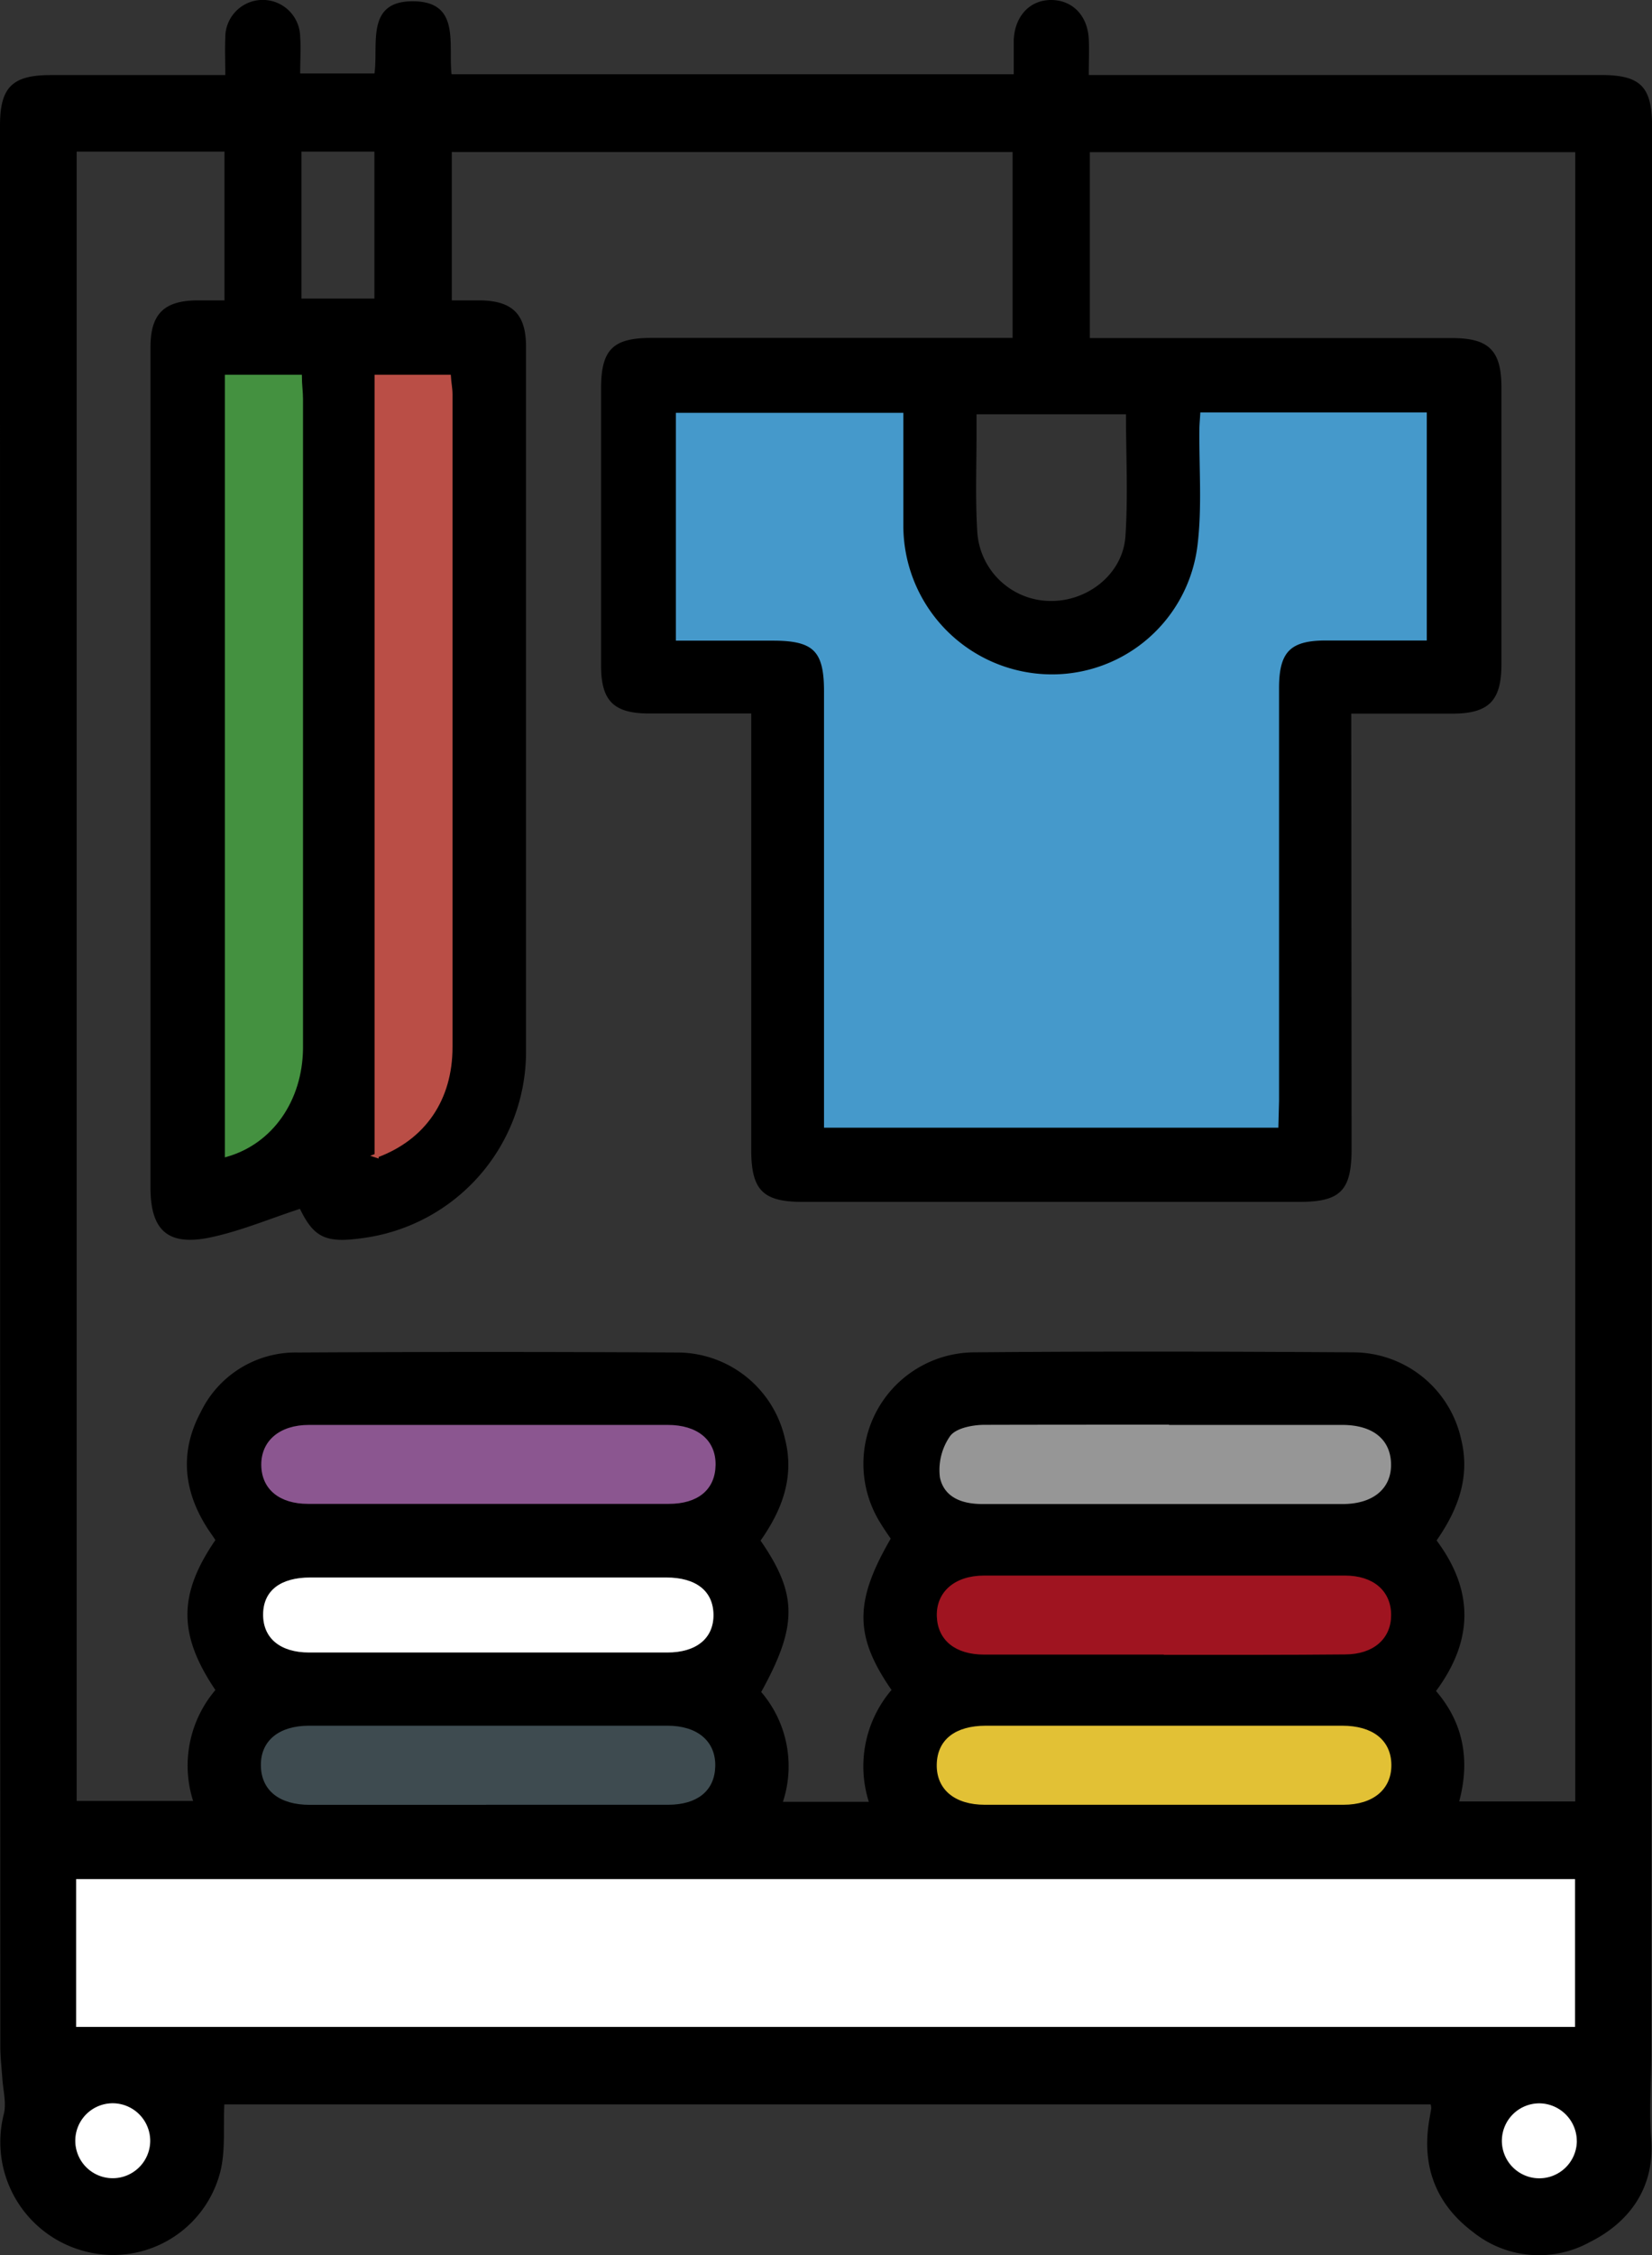 <svg xmlns="http://www.w3.org/2000/svg" width="203.85" height="278.14"><rect width="100%" height="100%" fill="#333333" stroke="none"/><path d="M176.52 259.56H27.68c-.13 2.82.14 5.57-.45 8.12a13.64 13.64 0 0 1-16.74 10 13.92 13.92 0 0 1-10-17c.3-1.33-.1-2.86-.2-4.3s-.25-2.68-.25-4Q0 133.88 0 15.46c0-4.7 1.53-6.2 6.24-6.2H27.8c0-1.62-.06-3.12 0-4.6a4.62 4.62 0 0 1 9.24-.1c.1 1.43 0 2.88 0 4.5h9.17c.5-3.6-1.14-9 4.86-8.9 5.75.08 4.24 5.26 4.65 9h69.37V4.98C125.2 2 127.07 0 129.7 0s4.52 1.92 4.65 4.85c.07 1.34 0 2.68 0 4.4h63.16c4.95 0 6.35 1.42 6.35 6.4q0 118.84-.1 237.7c0 3.52-.28 7 0 10.6.4 5.7-2.5 10.06-7.6 12.6a13 13 0 0 1-14.46-1.3c-4.56-3.45-6.3-8.14-5.33-13.8.08-.47.17-.94.24-1.4a2.36 2.36 0 0 0-.07-.5zm-9.74-117.88c0 5.17-1.36 6.56-6.44 6.56H99c-4.87 0-6.3-1.46-6.3-6.42V88H80.1c-4.38 0-5.93-1.55-5.93-5.92V47.92c0-4.78 1.44-6.24 6.18-6.24h44.6V18.75h-69.2v18.3h3.56c3.95.07 5.6 1.73 5.6 5.72v86.85a23.2 23.2 0 0 1-20.25 23.1c-4.5.64-5.94-.12-7.65-3.62-3.8 1.24-7.46 2.8-11.27 3.57-5.1 1-7.17-1-7.17-6.2V42.82c0-4.1 1.67-5.75 5.8-5.77h3.33V18.7H9.46v203.43h14.37a14.38 14.38 0 0 1 2.75-13.68c-4.6-6.83-4.6-11.8 0-18.5-.46-.7-.86-1.23-1.2-1.8-2.8-4.55-3.14-9.28-.6-14a13 13 0 0 1 12-7.33q23.44-.13 46.9 0a13.63 13.63 0 0 1 13.17 10.6c1.24 4.77-.37 8.86-3 12.6 4.58 6.63 4.58 10.52.08 18.67a14.08 14.08 0 0 1 2.68 13.55h10.6a14.5 14.5 0 0 1 2.8-13.8c-4.6-6.65-4.6-10.9-.1-18.66-.4-.6-.85-1.23-1.24-1.88a13.75 13.75 0 0 1 11.5-21.1c15.62-.14 31.26-.1 46.9 0a13.65 13.65 0 0 1 13.2 10.6c1.22 4.77-.4 8.86-3 12.6 4.7 6.3 4.47 12.44-.07 18.57 3.44 4 4.2 8.6 2.86 13.62h14.32V18.77h-59.9V41.7h44.73c4.5 0 6.06 1.53 6.06 6.07v34.17c0 4.5-1.56 6.08-6.06 6.08h-12.47m-9.27 50.82v-54c0-4.55 1.54-6.1 6-6.1h12.28V51.13h-27.4c0 .72-.1 1.28-.1 1.84-.07 4.82.33 9.7-.26 14.45a18.33 18.33 0 0 1-19.8 15.97 18.6 18.6 0 0 1-17-18.66V51.17h-27.6v27.6h11.8c5.13 0 6.53 1.4 6.53 6.5v53.6zM9.4 250h184.95v-18.23H9.4zM28 142.4c5.53-1.6 9.1-6.77 9.1-13.07v-80.1c0-.9-.08-1.84-.13-2.77H28zm18.52.15c5.9-2.18 9.12-7 9.12-13.42v-80.5c0-.72-.13-1.45-.2-2.16h-8.97zM60.38 176H38.13c-3.58 0-5.73 1.8-5.68 4.7s2.1 4.54 5.53 4.54h44.5c3.46 0 5.48-1.72 5.53-4.55s-2.05-4.7-5.64-4.7zm83.53 0c-7.5 0-15-.06-22.5.05-1.36 0-3.25.36-3.9 1.27a7.06 7.06 0 0 0-1.2 4.9c.44 2.34 2.6 3.05 5 3.05h44.5c3.6 0 5.73-1.8 5.67-4.7s-2.14-4.54-5.8-4.55q-10.9-.02-21.74-.02zm-83.35 18.57H38.3c-3.7 0-5.8 1.65-5.84 4.53s2.08 4.7 5.67 4.72h44.2c3.62 0 5.74-1.78 5.7-4.68s-2.12-4.56-5.8-4.57c-7.22-.02-14.46 0-21.7 0zm83.17 9.26h22.26c3.37 0 5.46-1.83 5.46-4.63s-2.05-4.6-5.46-4.6h-44.5c-3.58 0-5.7 1.86-5.6 4.78s2.16 4.46 5.6 4.47zm-83.77 18.53H82.5c3.42 0 5.5-1.73 5.54-4.52s-2.06-4.72-5.63-4.73H38.15c-3.62 0-5.73 1.8-5.7 4.7s2.1 4.58 5.8 4.6zm83.7-9.26h-22c-3.68 0-5.77 1.66-5.8 4.56s2.08 4.7 5.67 4.7h44.2c3.6 0 5.72-1.8 5.67-4.7s-2.17-4.55-5.83-4.56zm-23.16-162v2.47c0 4-.16 8.1.1 12.15a9.1 9.1 0 0 0 8.77 8.4c4.7.18 9.15-3.23 9.5-7.92.34-5 .07-10 .07-15.1zM37.2 36.83h9V18.7h-9zm-18.65 227.3a4.62 4.62 0 1 0-4.6 4.54 4.68 4.68 0 0 0 4.6-4.55zm176 0a4.62 4.62 0 1 0-4.6 4.56 4.7 4.7 0 0 0 4.64-4.6z"/><path fill="#4599cb" stroke="#4599cb" stroke-width=".5" stroke-miterlimit="10" d="M157.5 138.84h-55.57V85.27c0-5.1-1.4-6.5-6.52-6.5H83.65v-27.6h27.57V64.7a18.6 18.6 0 0 0 17 18.66A18.33 18.33 0 0 0 148 67.4c.6-4.74.2-9.62.25-14.44 0-.56.06-1.12.1-1.84h27.46v27.63h-12.23c-4.52 0-6 1.54-6 6.1v50.93z"/><path fill="#fff" d="M9.4 250v-18.23h184.95V250z"/><path fill="#449140" stroke="#449140" stroke-width=".5" stroke-miterlimit="10" d="M28 142.4V46.47h9c0 .93.14 1.86.14 2.78v80.1c-.08 6.3-3.66 11.47-9.14 13.07z"/><path fill="#ba4e46" stroke="#ba4e46" stroke-width=".5" stroke-miterlimit="10" d="M46.47 142.55V46.47h8.92c.04.7.2 1.44.2 2.17v80.5c0 6.4-3.26 11.23-9.15 13.4z"/><path fill="#8b5690" stroke="#8b5690" stroke-width=".5" stroke-miterlimit="10" d="M60.38 176h22c3.6 0 5.72 1.8 5.67 4.7s-2.07 4.54-5.53 4.54h-44.5c-3.44 0-5.5-1.73-5.53-4.54s2.1-4.7 5.65-4.7h22.2z"/><path fill="#969696" stroke="#969696" stroke-width=".5" stroke-miterlimit="10" d="M143.9 176h21.7c3.66 0 5.74 1.67 5.8 4.56s-2.08 4.68-5.67 4.7h-44.5c-2.36 0-4.5-.72-5-3.07a7.06 7.06 0 0 1 1.2-4.9c.65-.9 2.54-1.27 3.9-1.3 7.55-.02 15.07-.02 22.58-.02z"/><path fill="#fff" d="M60.53 194.57H82.2c3.7 0 5.8 1.67 5.84 4.57s-2.08 4.68-5.7 4.68h-44.2c-3.6 0-5.7-1.8-5.67-4.72s2.14-4.53 5.83-4.53h22.24z"/><path fill="#9f1420" stroke="#9f1420" stroke-width=".5" stroke-miterlimit="10" d="M143.7 203.83h-22.25c-3.45 0-5.5-1.68-5.6-4.47s2-4.78 5.6-4.78h44.5c3.4 0 5.45 1.8 5.46 4.6s-2.06 4.62-5.43 4.63c-7.4.07-14.83.05-22.25.05z"/><path fill="#3e4b50" stroke="#3e4b50" stroke-width=".5" stroke-miterlimit="10" d="M59.92 222.36H38.24c-3.68 0-5.76-1.7-5.8-4.6s2.1-4.66 5.7-4.66h44.23c3.57 0 5.7 1.82 5.64 4.73s-2.1 4.5-5.52 4.52H59.94z"/><path fill="#e2c135" stroke="#e2c135" stroke-width=".5" stroke-miterlimit="10" d="M143.62 213.1h22c3.66 0 5.78 1.7 5.82 4.55s-2.07 4.7-5.67 4.7h-44.25c-3.6 0-5.73-1.8-5.68-4.7s2.13-4.54 5.8-4.55z"/><path fill="#fff" d="M18.53 264.12a4.62 4.62 0 1 1-4.53-4.7 4.64 4.64 0 0 1 4.53 4.7zm176.04-.02a4.62 4.62 0 1 1-4.5-4.67 4.67 4.67 0 0 1 4.5 4.68z"/></svg>